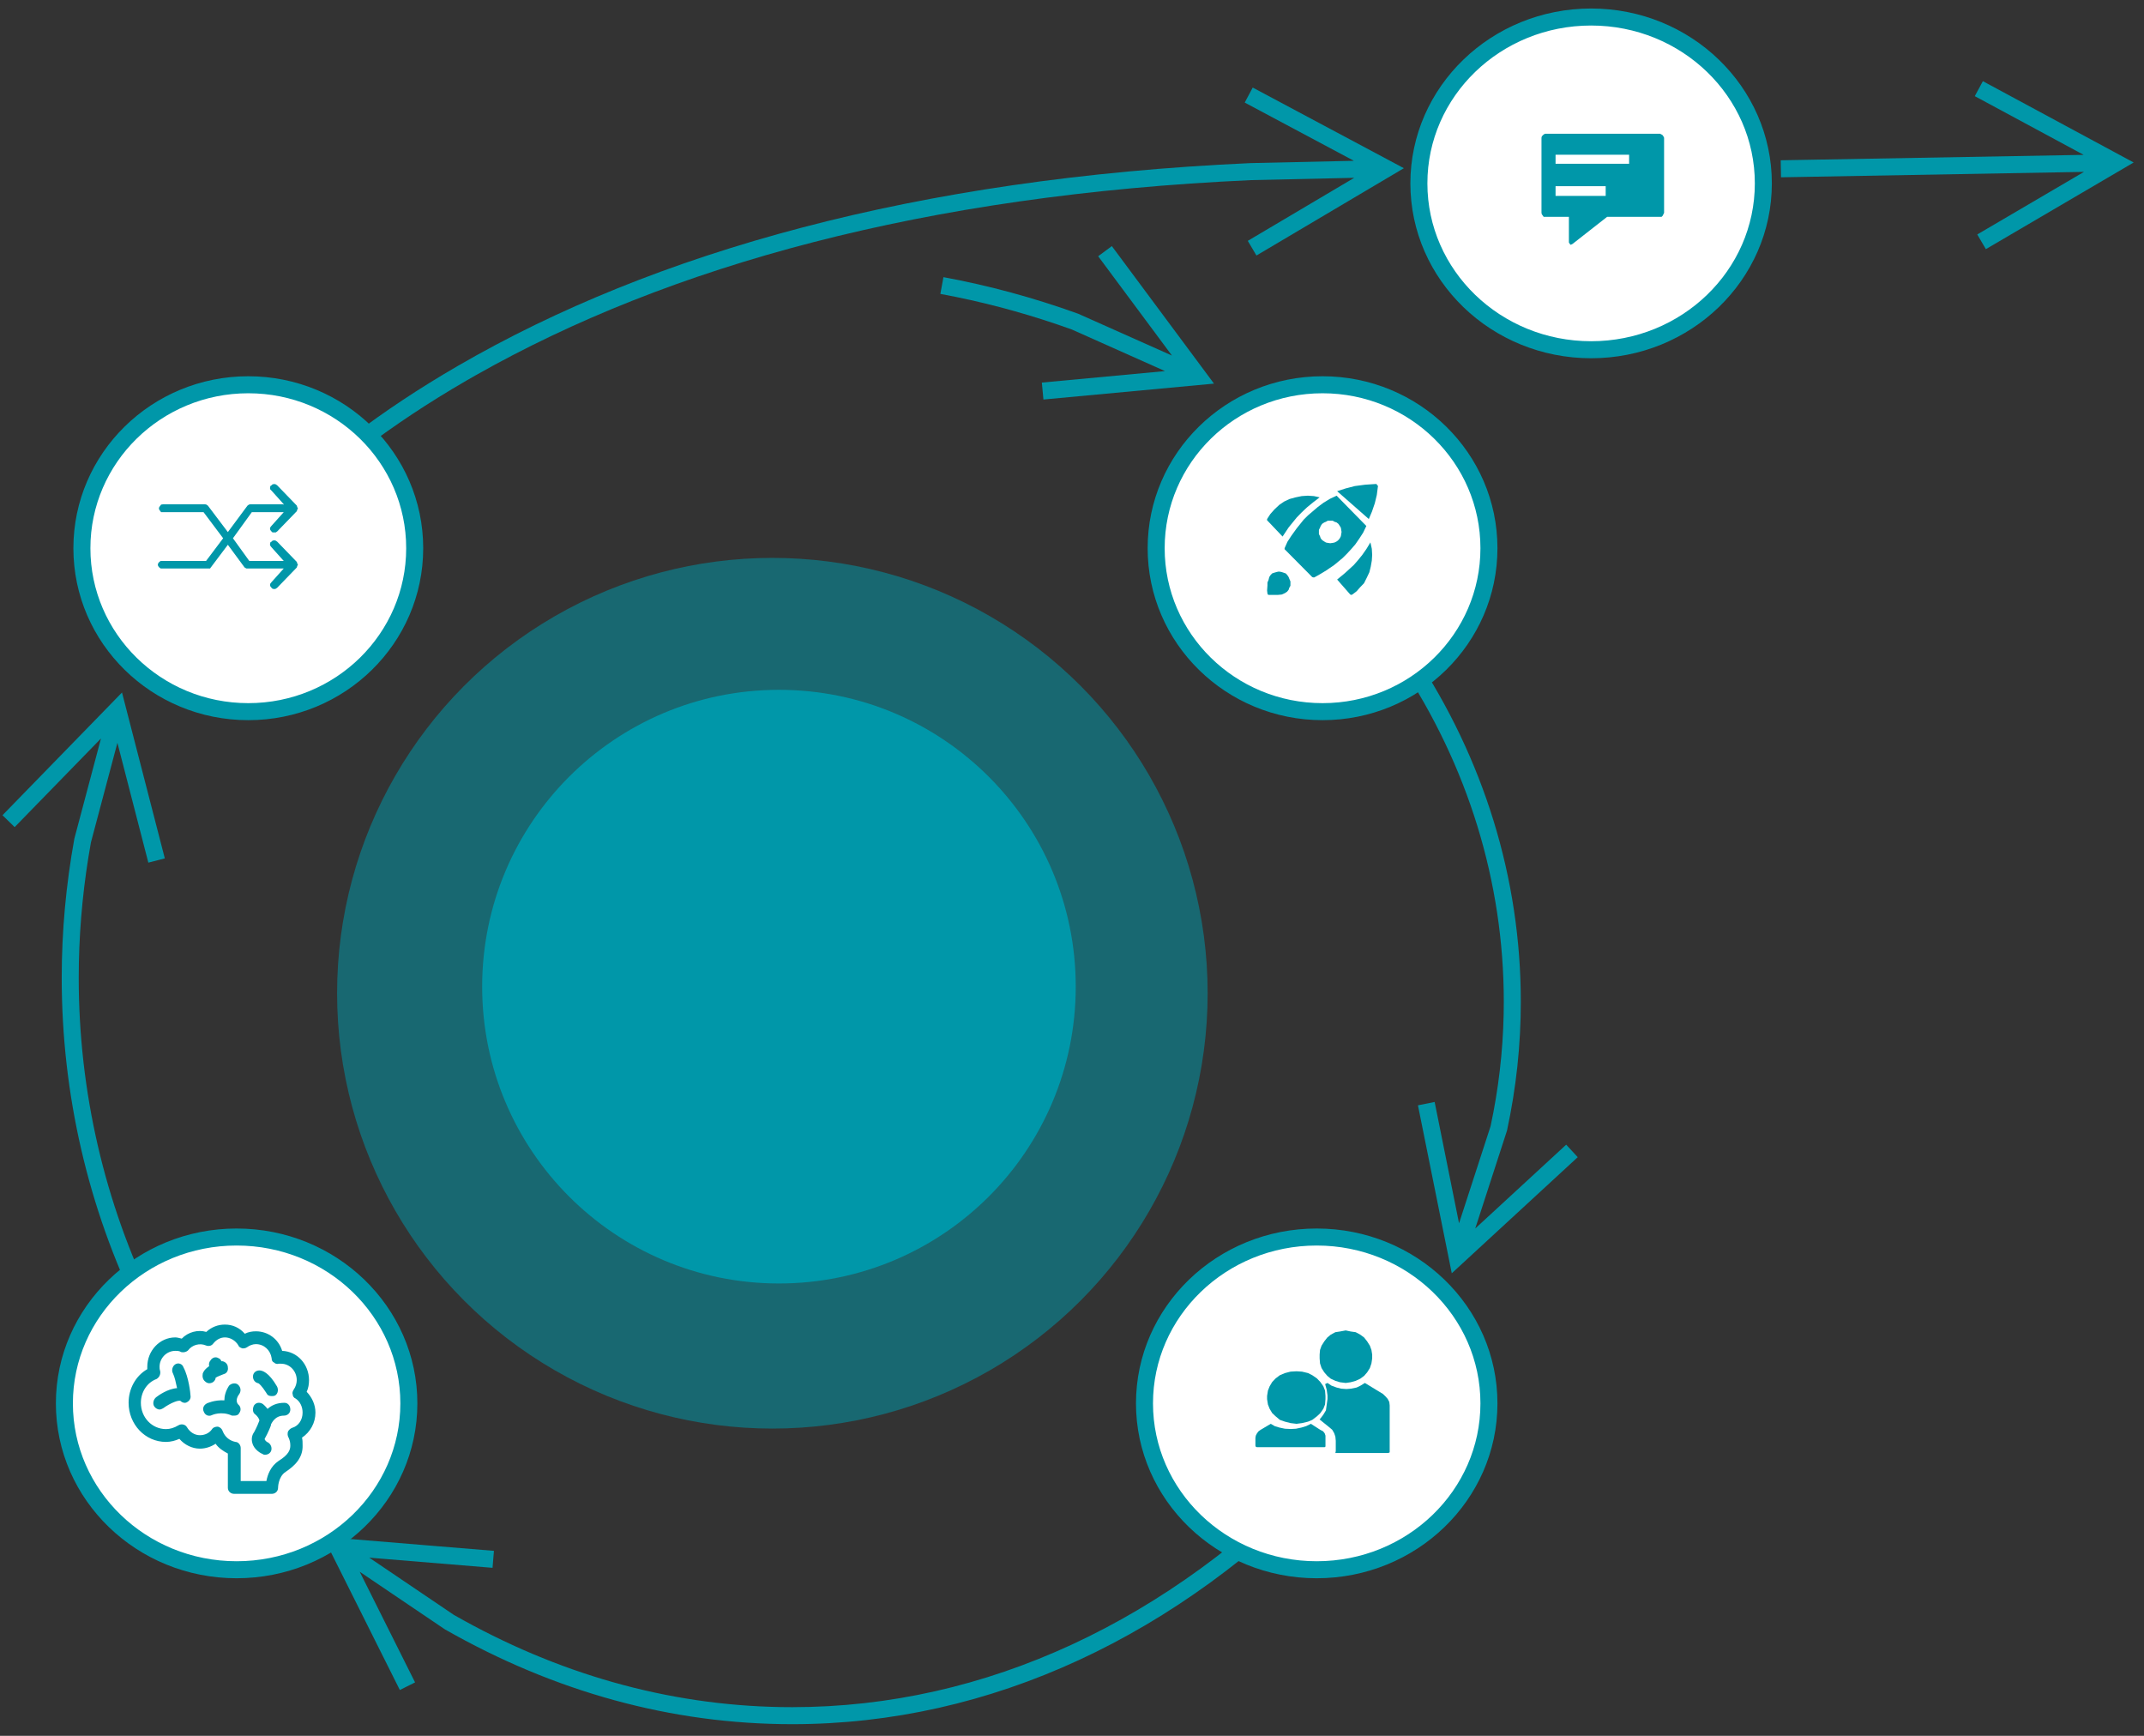 <?xml version="1.0" encoding="UTF-8" standalone="no"?>
<svg
   xmlns:dc="http://purl.org/dc/elements/1.1/"
   xmlns:cc="http://creativecommons.org/ns#"
   xmlns:rdf="http://www.w3.org/1999/02/22-rdf-syntax-ns#"
   xmlns:svg="http://www.w3.org/2000/svg"
   xmlns="http://www.w3.org/2000/svg"
   xmlns:sodipodi="http://sodipodi.sourceforge.net/DTD/sodipodi-0.dtd"
   xmlns:inkscape="http://www.inkscape.org/namespaces/inkscape"
   width="126px"
   height="102px"
   viewBox="0 0 126 102"
   version="1.1"
   id="svg42"
   sodipodi:docname="Imagine-Shrinked-new.svg"
   inkscape:version="0.92.4 (5da689c313, 2019-01-14)">
  <rect x="0" y="0" width="126" height="102" fill="#333333" stroke="none"/>
  <defs
     id="defs46" />
  <sodipodi:namedview
     pagecolor="#ffffff"
     bordercolor="#666666"
     borderopacity="1"
     objecttolerance="10"
     gridtolerance="10"
     guidetolerance="10"
     inkscape:pageopacity="0"
     inkscape:pageshadow="2"
     inkscape:window-width="1920"
     inkscape:window-height="1001"
     id="namedview44"
     showgrid="false"
     inkscape:zoom="6.5442039"
     inkscape:cx="77.729807"
     inkscape:cy="42.019922"
     inkscape:window-x="-9"
     inkscape:window-y="-9"
     inkscape:window-maximized="1"
     inkscape:current-layer="Group-89" />
  <!-- Generator: Sketch 59.1 (86144) - https://sketch.com -->
  <title
     id="title2">Group 2 Copy</title>
  <desc
     id="desc4">Created with Sketch.</desc>
  <g
     id="Page-1"
     stroke="none"
     stroke-width="1"
     fill="none"
     fill-rule="evenodd">
    <g
       id="03.Architect_Leading_pratices-collapsed"
       transform="translate(-23, -284)">
      <g
         id="Group-2-Copy"
         transform="translate(26, 285)">
        <g
           id="Group-89"
           transform="translate(0.53, 0)">
          <g
             id="Group-8"
             transform="translate(51.721, 15.778)"
             fill="#0097A9"
             fill-rule="nonzero">
            <path
               id="Stroke-7"
               d="M10.09,-2.317 L16.094,5.764 L6.07,6.699 L5.977,5.703 L13.216,5.028 L7.743,2.586 C5.501,1.779 3.207,1.133 0.885,0.661 L0.013,0.492 L0.194,-0.492 C2.868,0.001 5.509,0.718 8.116,1.659 L8.116,1.659 L13.623,4.115 L9.287,-1.721 L10.09,-2.317 Z" />
          </g>
          <line
             x1="11.062"
             y1="31.042"
             x2="11.062"
             y2="31.042"
             id="Stroke-9"
             stroke="#00A651"
             stroke-width="2.6" />
          <path
             id="Stroke-11"
             d="M3.64,39.692 L6.156,49.44 L5.188,49.69 L3.37,42.649 L1.815,48.496 C1.393,50.835 1.154,53.203 1.106,55.568 L1.097,56.455 C1.097,63.143 2.615,69.679 5.507,75.585 L5.507,75.585 L4.609,76.025 C1.65,69.982 0.097,63.296 0.097,56.455 C0.097,53.735 0.346,51.008 0.84,48.279 L0.84,48.279 L2.404,42.394 L-2.668,47.602 L-3.384,46.904 L3.64,39.692 Z"
             fill="#0097A9"
             fill-rule="nonzero" />
          <path
             id="Stroke-13"
             d="M74.006,85.062 L74.726,85.756 C65.707,95.133 54.687,100.315 43.03,100.315 C35.917,100.315 29.059,98.414 22.614,94.742 L22.614,94.742 L17.61,91.358 L20.863,97.86 L19.968,98.307 L15.464,89.304 L25.498,90.13 L25.416,91.127 L18.17,90.53 L23.142,93.893 C29.21,97.35 35.677,99.198 42.381,99.31 L43.03,99.315 C54.4,99.315 65.166,94.253 74.006,85.062 L74.006,85.062 Z"
             fill="#0097A9"
             fill-rule="nonzero" />
          <path
             id="Stroke-15"
             d="M79.586,37.454 C83.67,43.6 85.846,50.599 85.846,57.87 C85.846,60.403 85.577,62.916 85.035,65.434 L85.035,65.434 L83.168,71.188 L88.513,66.262 L89.191,66.997 L81.789,73.82 L79.801,63.951 L80.782,63.753 L82.216,70.881 L84.07,65.175 C84.533,63.015 84.791,60.82 84.838,58.608 L84.846,57.87 C84.846,50.799 82.73,43.992 78.753,38.008 L78.753,38.008 Z"
             fill="#0097A9"
             fill-rule="nonzero" />
          <path
             d="M64.416,31.214 C64.416,25.909 68.794,21.609 74.194,21.609 C79.595,21.609 83.973,25.909 83.973,31.214 C83.973,36.518 79.595,40.818 74.194,40.818 C68.794,40.818 64.416,36.518 64.416,31.214"
             id="Fill-17"
             fill="#FFFFFF" />
          <path
             d="M64.416,31.214 C64.416,25.909 68.794,21.609 74.194,21.609 C79.595,21.609 83.973,25.909 83.973,31.214 C83.973,36.518 79.595,40.818 74.194,40.818 C68.794,40.818 64.416,36.518 64.416,31.214 Z"
             id="Stroke-19"
             stroke="#0097A9" />
          <path
             d="M63.73,81.464 C63.73,76.066 68.261,71.689 73.851,71.689 C79.442,71.689 83.973,76.066 83.973,81.464 C83.973,86.863 79.442,91.24 73.851,91.24 C68.261,91.24 63.73,86.863 63.73,81.464"
             id="Fill-21"
             fill="#FFFFFF" />
          <path
             d="M63.73,81.464 C63.73,76.066 68.261,71.689 73.851,71.689 C79.442,71.689 83.973,76.066 83.973,81.464 C83.973,86.863 79.442,91.24 73.851,91.24 C68.261,91.24 63.73,86.863 63.73,81.464 Z"
             id="Stroke-23"
             stroke="#0097A9" />
          <path
             d="M0.254,81.464 C0.254,76.066 4.786,71.689 10.376,71.689 C15.966,71.689 20.498,76.066 20.498,81.464 C20.498,86.863 15.966,91.24 10.376,91.24 C4.786,91.24 0.254,86.863 0.254,81.464"
             id="Fill-25"
             fill="#FFFFFF" />
          <path
             d="M0.254,81.464 C0.254,76.066 4.786,71.689 10.376,71.689 C15.966,71.689 20.498,76.066 20.498,81.464 C20.498,86.863 15.966,91.24 10.376,91.24 C4.786,91.24 0.254,86.863 0.254,81.464 Z"
             id="Stroke-27"
             stroke="#0097A9" />
          <path
             id="Stroke-29"
             d="M70.091,4.145 L78.973,8.884 L70.31,14.014 L69.801,13.153 L76.056,9.449 L69.998,9.584 C50.799,10.452 35.784,14.621 24.45,21.039 L23.895,21.356 C19.397,23.96 15.811,26.747 13.047,29.529 C12.083,30.5 11.292,31.4 10.661,32.205 C10.441,32.485 10.258,32.733 10.11,32.946 L10.11,32.946 L9.942,33.194 L9.094,32.664 C9.108,32.642 9.126,32.613 9.15,32.578 L9.15,32.578 L9.416,32.196 C9.46,32.135 9.506,32.071 9.555,32.006 L9.555,32.006 L9.873,31.589 C10.528,30.753 11.346,29.824 12.338,28.825 C15.163,25.98 18.818,23.139 23.394,20.491 C34.934,13.811 50.281,9.475 69.965,8.584 L69.965,8.584 L76.035,8.449 L69.621,5.027 L70.091,4.145 Z"
             fill="#0097A9"
             fill-rule="nonzero" />
          <path
             id="Stroke-35"
             d="M113.001,3.77 L121.862,8.548 L113.177,13.64 L112.671,12.777 L118.942,9.1 L101.138,9.418 L101.12,8.418 L118.925,8.1 L112.526,4.65 L113.001,3.77 Z"
             fill="#0097A9"
             fill-rule="nonzero" />
          <path
             d="M1.283,31.214 C1.283,25.909 5.662,21.609 11.062,21.609 C16.463,21.609 20.841,25.909 20.841,31.214 C20.841,36.518 16.463,40.818 11.062,40.818 C5.662,40.818 1.283,36.518 1.283,31.214"
             id="Fill-41"
             fill="#FFFFFF" />
          <path
             d="M1.283,31.214 C1.283,25.909 5.662,21.609 11.062,21.609 C16.463,21.609 20.841,25.909 20.841,31.214 C20.841,36.518 16.463,40.818 11.062,40.818 C5.662,40.818 1.283,36.518 1.283,31.214 Z"
             id="Stroke-43"
             stroke="#0097A9" />
          <polygon
             id="Fill-61"
             fill="#000000"
             points="75.556 80.264 75.556 80.264 75.849 80.222 76.142 80.139 76.412 80.014 76.638 79.847 76.818 79.638 76.976 79.388 77.067 79.117 77.111 78.825 77.111 78.595 77.067 78.324 76.976 78.074 76.818 77.824 76.638 77.594 76.412 77.427 76.142 77.281 75.849 77.24 75.556 77.177 75.218 77.24 74.947 77.281 74.677 77.427 74.474 77.594 74.294 77.824 74.136 78.074 74.046 78.324 74.023 78.595 74.023 78.825 74.046 79.117 74.136 79.388 74.294 79.638 74.474 79.847 74.677 80.014 74.947 80.139 75.218 80.222"
             style="fill:#0097a9;fill-opacity:1" />
          <polygon
             id="Fill-63"
             points="72.663 79.578 72.663 79.578 72.312 79.599 71.987 79.683 71.686 79.809 71.436 79.998 71.235 80.208 71.085 80.46 70.985 80.712 70.935 81.027 70.935 81.216 70.985 81.531 71.085 81.783 71.235 82.035 71.436 82.224 71.686 82.434 71.987 82.539 72.312 82.623 72.663 82.665 72.989 82.623 73.339 82.539 73.59 82.434 73.865 82.224 74.065 82.035 74.241 81.783 74.341 81.531 74.366 81.216 74.366 81.027 74.341 80.712 74.241 80.46 74.065 80.208 73.865 79.998 73.59 79.809 73.339 79.683 72.989 79.599"
             fill="#000000"
             style="fill:#0097a9;fill-opacity:1" />
          <polygon
             id="Fill-65"
             fill="#000000"
             points="77.747 80.913 76.683 80.264 76.428 80.421 76.197 80.532 75.873 80.6 75.596 80.622 75.295 80.6 75.017 80.532 74.717 80.421 74.486 80.264 74.347 80.331 74.439 80.667 74.486 81.002 74.486 81.203 74.439 81.539 74.393 81.875 74.231 82.143 74.023 82.411 74.578 82.859 74.763 83.015 74.879 83.217 74.948 83.418 74.971 83.664 74.971 84.268 74.948 84.38 78.024 84.38 78.048 84.38 78.117 84.358 78.14 84.335 78.14 84.268 78.14 81.584 78.117 81.382 78.024 81.203 77.886 81.047"
             style="fill:#0097a9;fill-opacity:1" />
          <polygon
             id="Fill-67"
             points="74.366 83.952 74.366 83.495 74.366 83.359 74.32 83.224 74.227 83.105 74.065 83.021 73.51 82.665 73.233 82.8 72.955 82.885 72.632 82.953 72.33 82.97 71.984 82.953 71.66 82.885 71.382 82.8 71.151 82.665 70.55 83.021 70.433 83.105 70.341 83.224 70.272 83.359 70.249 83.495 70.249 83.952 70.272 84.003 70.272 84.02 70.341 84.037 70.364 84.037 74.25 84.037 74.32 84.037 74.343 84.02 74.366 84.003"
             fill="#000000"
             style="fill:#0097a9;fill-opacity:1" />
          <polygon
             id="Fill-69"
             fill="#000000"
             points="12.763 30.831 12.763 30.831 12.677 30.77 12.592 30.75 12.485 30.77 12.421 30.831 12.357 30.871 12.336 30.992 12.357 31.073 12.421 31.154 13.146 31.961 13.082 31.961 11.12 31.961 10.16 30.629 11.269 29.095 13.018 29.095 13.082 29.095 13.146 29.095 12.421 29.903 12.357 29.983 12.336 30.064 12.357 30.145 12.421 30.226 12.485 30.286 12.592 30.286 12.677 30.286 12.763 30.226 13.915 29.035 13.936 28.954 13.979 28.874 13.936 28.793 13.915 28.712 12.763 27.521 12.677 27.461 12.592 27.441 12.485 27.461 12.421 27.521 12.357 27.562 12.336 27.683 12.357 27.764 12.421 27.824 13.146 28.631 13.146 28.651 13.082 28.631 13.018 28.631 11.568 28.631 11.184 28.631 11.098 28.651 11.014 28.712 9.861 30.266 8.688 28.712 8.602 28.651 8.517 28.631 7.579 28.631 6.683 28.631 6.064 28.631 5.936 28.651 5.893 28.712 5.83 28.793 5.808 28.874 5.83 28.954 5.893 29.035 5.936 29.095 6.064 29.095 6.683 29.095 8.432 29.095 9.584 30.629 8.581 31.961 6 31.961 5.914 31.961 5.83 32.021 5.765 32.102 5.744 32.182 5.765 32.263 5.83 32.344 5.914 32.404 6 32.404 8.731 32.404 8.816 32.404 8.859 32.344 9.861 31.012 10.843 32.344 10.949 32.404 13.082 32.404 13.146 32.404 12.421 33.212 12.357 33.292 12.336 33.373 12.357 33.453 12.421 33.534 12.485 33.595 12.592 33.615 12.677 33.595 12.763 33.534 13.915 32.344 13.936 32.263 13.979 32.182 13.936 32.102 13.915 32.021"
             style="fill:#0097a9;fill-opacity:1" />
          <path
             d="M79.856,9.776 C79.856,4.377 84.387,0 89.978,0 C95.568,0 100.099,4.377 100.099,9.776 C100.099,15.175 95.568,19.551 89.978,19.551 C84.387,19.551 79.856,15.175 79.856,9.776"
             id="Fill-71"
             fill="#FFFFFF" />
          <path
             d="M79.856,9.776 C79.856,4.377 84.387,0 89.978,0 C95.568,0 100.099,4.377 100.099,9.776 C100.099,15.175 95.568,19.551 89.978,19.551 C84.387,19.551 79.856,15.175 79.856,9.776 Z"
             id="Stroke-73"
             stroke="#0097A9" />
          <polygon
             id="Fill-75"
             fill="#000000"
             points="71.845 30.528 71.845 30.528 72.204 29.989 72.683 29.401 72.97 29.107 73.281 28.813 73.64 28.519 74.023 28.225 73.688 28.151 73.329 28.127 72.97 28.151 72.611 28.225 72.252 28.323 71.941 28.47 71.653 28.665 71.366 28.935 71.126 29.205 70.935 29.499 70.935 29.573 70.983 29.621"
             style="fill:#0097a9;fill-opacity:1" />
          <polygon
             id="Fill-77"
             fill="#000000"
             points="75.052 33.055 75.822 33.934 75.884 33.958 75.946 33.934 76.196 33.744 76.404 33.507 76.633 33.269 76.799 32.937 76.945 32.628 77.028 32.295 77.09 31.939 77.111 31.607 77.09 31.25 77.007 30.871 76.778 31.25 76.529 31.607 76.279 31.916 76.03 32.201 75.51 32.676"
             style="fill:#0097a9;fill-opacity:1" />
          <polygon
             id="Fill-79"
             fill="#000000"
             points="71.042 33.958 71.042 33.958 71.235 33.958 71.557 33.958 71.793 33.936 71.986 33.851 72.114 33.765 72.2 33.658 72.243 33.529 72.307 33.422 72.307 33.272 72.307 33.165 72.243 33.014 72.2 32.907 72.114 32.779 72.028 32.693 71.9 32.65 71.771 32.607 71.621 32.586 71.514 32.607 71.364 32.65 71.235 32.693 71.149 32.779 71.063 32.907 71.02 33.079 70.956 33.229 70.956 33.4 70.935 33.701 70.956 33.872 70.977 33.936"
             style="fill:#0097a9;fill-opacity:1" />
          <polygon
             id="Fill-81"
             fill="#000000"
             points="76.913 29.499 76.913 29.499 77.101 29.055 77.266 28.571 77.383 28.086 77.454 27.541 77.407 27.521 77.383 27.461 77.36 27.441 77.313 27.441 76.701 27.481 76.088 27.562 75.546 27.703 75.052 27.864"
             style="fill:#0097a9;fill-opacity:1" />
          <path
             d="M75.021,28.127 L75.021,28.127 L74.626,28.313 L74.251,28.541 L73.919,28.789 L73.628,29.037 L73.337,29.286 L73.087,29.534 L72.671,30.052 L72.359,30.486 L72.13,30.838 L71.964,31.211 L71.964,31.273 L72.006,31.314 L73.586,32.908 L73.649,32.929 L73.711,32.929 L74.044,32.742 L74.418,32.515 L74.875,32.204 L75.374,31.791 L75.624,31.542 L75.873,31.273 L76.123,30.983 L76.352,30.652 L76.58,30.3 L76.768,29.907 L75.021,28.127 Z M75.125,30.735 L75.125,30.735 L75.021,30.818 L74.896,30.88 L74.792,30.9 L74.647,30.921 L74.501,30.9 L74.397,30.88 L74.293,30.818 L74.169,30.735 L74.085,30.631 L74.044,30.507 L73.981,30.383 L73.981,30.258 L73.981,30.134 L74.044,30.011 L74.085,29.907 L74.169,29.782 L74.293,29.7 L74.397,29.658 L74.501,29.597 L74.647,29.597 L74.792,29.597 L74.896,29.658 L75.021,29.7 L75.125,29.782 L75.209,29.907 L75.271,30.011 L75.291,30.134 L75.312,30.258 L75.291,30.383 L75.271,30.507 L75.209,30.631 L75.125,30.735 Z"
             id="Fill-83"
             fill="#000000"
             style="fill:#0097a9;fill-opacity:1" />
          <path
             d="M94.033,6.86 L87.273,6.86 L87.188,6.903 L87.146,6.945 L87.082,7.009 L87.061,7.094 L87.061,11.509 L87.082,11.594 L87.146,11.679 L87.188,11.742 L87.273,11.742 L88.672,11.742 L88.672,13.25 L88.714,13.314 L88.757,13.377 L88.799,13.377 L88.884,13.335 L90.918,11.742 L94.033,11.742 L94.118,11.742 L94.182,11.679 L94.224,11.594 L94.266,11.509 L94.266,7.094 L94.224,7.009 L94.182,6.945 L94.118,6.903 L94.033,6.86 Z M87.888,10.512 L90.834,10.512 L90.834,9.939 L87.888,9.939 L87.888,10.512 Z M87.888,8.622 L92.211,8.622 L92.211,8.091 L87.888,8.091 L87.888,8.622 Z"
             id="Fill-85"
             fill="#000000"
             style="fill:#0097a9;fill-opacity:1" />
          <path
             d="M15.008,82.005 C15.008,81.538 14.802,81.107 14.493,80.784 C14.596,80.569 14.631,80.317 14.631,80.102 C14.631,79.168 13.944,78.414 13.052,78.378 C12.846,77.695 12.229,77.229 11.508,77.229 C11.302,77.229 11.062,77.265 10.857,77.373 C10.547,77.013 10.136,76.834 9.689,76.834 C9.278,76.834 8.9,76.978 8.592,77.265 C8.112,77.121 7.528,77.265 7.151,77.66 C7.013,77.624 6.876,77.588 6.773,77.588 C5.847,77.588 5.126,78.378 5.126,79.312 L5.126,79.455 C4.44,79.85 4.028,80.604 4.028,81.43 C4.028,82.687 4.989,83.729 6.225,83.729 C6.499,83.729 6.773,83.657 7.013,83.549 C7.322,83.909 7.769,84.124 8.214,84.124 C8.557,84.124 8.867,84.016 9.141,83.836 C9.312,84.088 9.587,84.267 9.861,84.411 L9.861,86.422 C9.861,86.637 10.033,86.781 10.239,86.781 L12.434,86.781 C12.641,86.781 12.812,86.637 12.812,86.422 C12.812,86.422 12.812,85.775 13.258,85.488 C13.739,85.165 14.288,84.698 14.253,83.909 C14.253,83.765 14.253,83.621 14.219,83.477 C14.7,83.154 15.008,82.615 15.008,82.005 M13.635,82.903 C13.532,82.939 13.43,83.046 13.395,83.119 C13.361,83.226 13.361,83.37 13.43,83.477 C13.498,83.621 13.532,83.765 13.532,83.944 C13.532,84.196 13.43,84.483 12.846,84.842 C12.366,85.165 12.194,85.668 12.126,86.027 L10.616,86.027 L10.616,84.088 C10.616,83.909 10.479,83.729 10.307,83.729 C9.964,83.657 9.689,83.441 9.552,83.082 C9.518,82.975 9.415,82.867 9.278,82.831 C9.141,82.831 9.004,82.867 8.935,82.975 C8.763,83.226 8.489,83.334 8.214,83.334 C7.906,83.334 7.631,83.154 7.459,82.867 C7.357,82.687 7.116,82.651 6.945,82.759 C6.704,82.903 6.465,82.975 6.225,82.975 C5.401,82.975 4.749,82.292 4.749,81.43 C4.749,80.82 5.092,80.245 5.675,80.03 C5.847,79.922 5.915,79.743 5.882,79.563 C5.847,79.455 5.847,79.384 5.847,79.312 C5.847,78.809 6.259,78.378 6.773,78.378 C6.876,78.378 7.013,78.378 7.116,78.45 C7.254,78.485 7.425,78.45 7.528,78.342 C7.769,78.019 8.214,77.911 8.557,78.055 C8.729,78.126 8.9,78.09 9.004,77.947 C9.175,77.732 9.415,77.588 9.689,77.588 C9.999,77.588 10.307,77.768 10.479,78.055 C10.513,78.162 10.616,78.198 10.719,78.234 C10.787,78.234 10.891,78.234 10.994,78.162 C11.131,78.055 11.337,77.983 11.508,77.983 C11.989,77.983 12.366,78.342 12.434,78.809 C12.434,78.917 12.469,79.025 12.572,79.06 C12.641,79.133 12.744,79.168 12.846,79.133 L12.984,79.133 C13.498,79.133 13.91,79.563 13.91,80.102 C13.91,80.281 13.842,80.497 13.739,80.64 C13.67,80.748 13.635,80.856 13.67,80.928 C13.67,81.035 13.739,81.143 13.842,81.179 C14.116,81.359 14.253,81.681 14.253,82.005 C14.253,82.436 14.013,82.795 13.635,82.903 M7.254,79.348 C7.562,79.922 7.665,80.892 7.665,80.999 C7.699,81.179 7.597,81.323 7.459,81.394 C7.357,81.466 7.185,81.43 7.082,81.323 C6.979,81.251 6.499,81.43 6.053,81.754 C5.984,81.789 5.915,81.825 5.847,81.825 C5.744,81.825 5.607,81.754 5.538,81.646 C5.435,81.502 5.47,81.251 5.641,81.107 C5.778,80.999 6.327,80.604 6.876,80.569 C6.808,80.245 6.739,79.922 6.636,79.707 C6.533,79.528 6.602,79.276 6.773,79.168 C6.945,79.06 7.185,79.133 7.254,79.348 M8.523,80.174 C8.386,80.066 8.352,79.886 8.386,79.707 C8.42,79.635 8.455,79.491 8.763,79.276 C8.729,79.168 8.763,79.025 8.832,78.953 C8.935,78.773 9.141,78.701 9.312,78.809 C9.415,78.845 9.449,78.917 9.484,78.989 L9.552,78.989 C9.724,79.025 9.861,79.168 9.861,79.348 C9.896,79.528 9.793,79.707 9.621,79.743 C9.449,79.815 9.244,79.886 9.141,79.958 C9.141,80.03 9.107,80.102 9.038,80.174 C8.97,80.245 8.867,80.281 8.763,80.281 C8.695,80.281 8.592,80.245 8.523,80.174 M10.547,80.892 C10.239,81.286 10.444,81.502 10.479,81.538 C10.616,81.646 10.65,81.861 10.547,82.005 C10.479,82.149 10.376,82.184 10.239,82.184 L10.101,82.184 C9.484,81.897 8.935,82.149 8.935,82.149 C8.729,82.256 8.523,82.149 8.455,81.969 C8.352,81.789 8.42,81.574 8.626,81.466 C8.626,81.466 9.072,81.251 9.656,81.286 C9.656,81.035 9.724,80.748 9.93,80.425 C10.067,80.281 10.307,80.245 10.444,80.353 C10.616,80.497 10.65,80.712 10.547,80.892 M11.337,79.886 C11.337,79.671 11.508,79.528 11.715,79.528 C11.886,79.528 12.263,79.635 12.744,80.461 C12.846,80.64 12.812,80.892 12.641,80.999 C12.572,81.035 12.503,81.035 12.434,81.035 C12.297,81.035 12.194,80.999 12.126,80.856 C11.852,80.425 11.68,80.281 11.645,80.281 C11.474,80.245 11.337,80.102 11.337,79.886 M13.532,81.825 C13.532,82.041 13.361,82.184 13.155,82.184 C12.606,82.184 12.434,82.651 12.4,82.687 L12.4,82.723 C12.4,82.759 12.229,83.19 12.023,83.549 C12.023,83.621 12.126,83.729 12.229,83.765 C12.4,83.872 12.469,84.088 12.4,84.267 C12.332,84.411 12.194,84.483 12.057,84.483 C12.023,84.483 11.955,84.483 11.92,84.447 C11.817,84.411 11.405,84.196 11.302,83.801 C11.234,83.585 11.268,83.334 11.405,83.154 C11.543,82.903 11.68,82.579 11.715,82.471 C11.715,82.4 11.611,82.22 11.474,82.113 C11.302,82.005 11.302,81.754 11.405,81.574 C11.543,81.394 11.748,81.394 11.92,81.502 C11.955,81.538 12.057,81.61 12.194,81.789 C12.434,81.574 12.744,81.43 13.189,81.43 C13.395,81.43 13.532,81.61 13.532,81.825"
             id="Fill-87"
             fill="#000000"
             style="fill:#0097a9;fill-opacity:1" />
        </g>
        <circle
           id="Oval-Copy-5"
           fill-opacity="0.53"
           fill="#0097A9"
           cx="42.391"
           cy="57.364"
           r="25.581" />
        <circle
           id="Oval-Copy-4"
           fill="#0097A9"
           cx="42.778"
           cy="56.977"
           r="17.442" />
      </g>
    </g>
  </g>
</svg>
